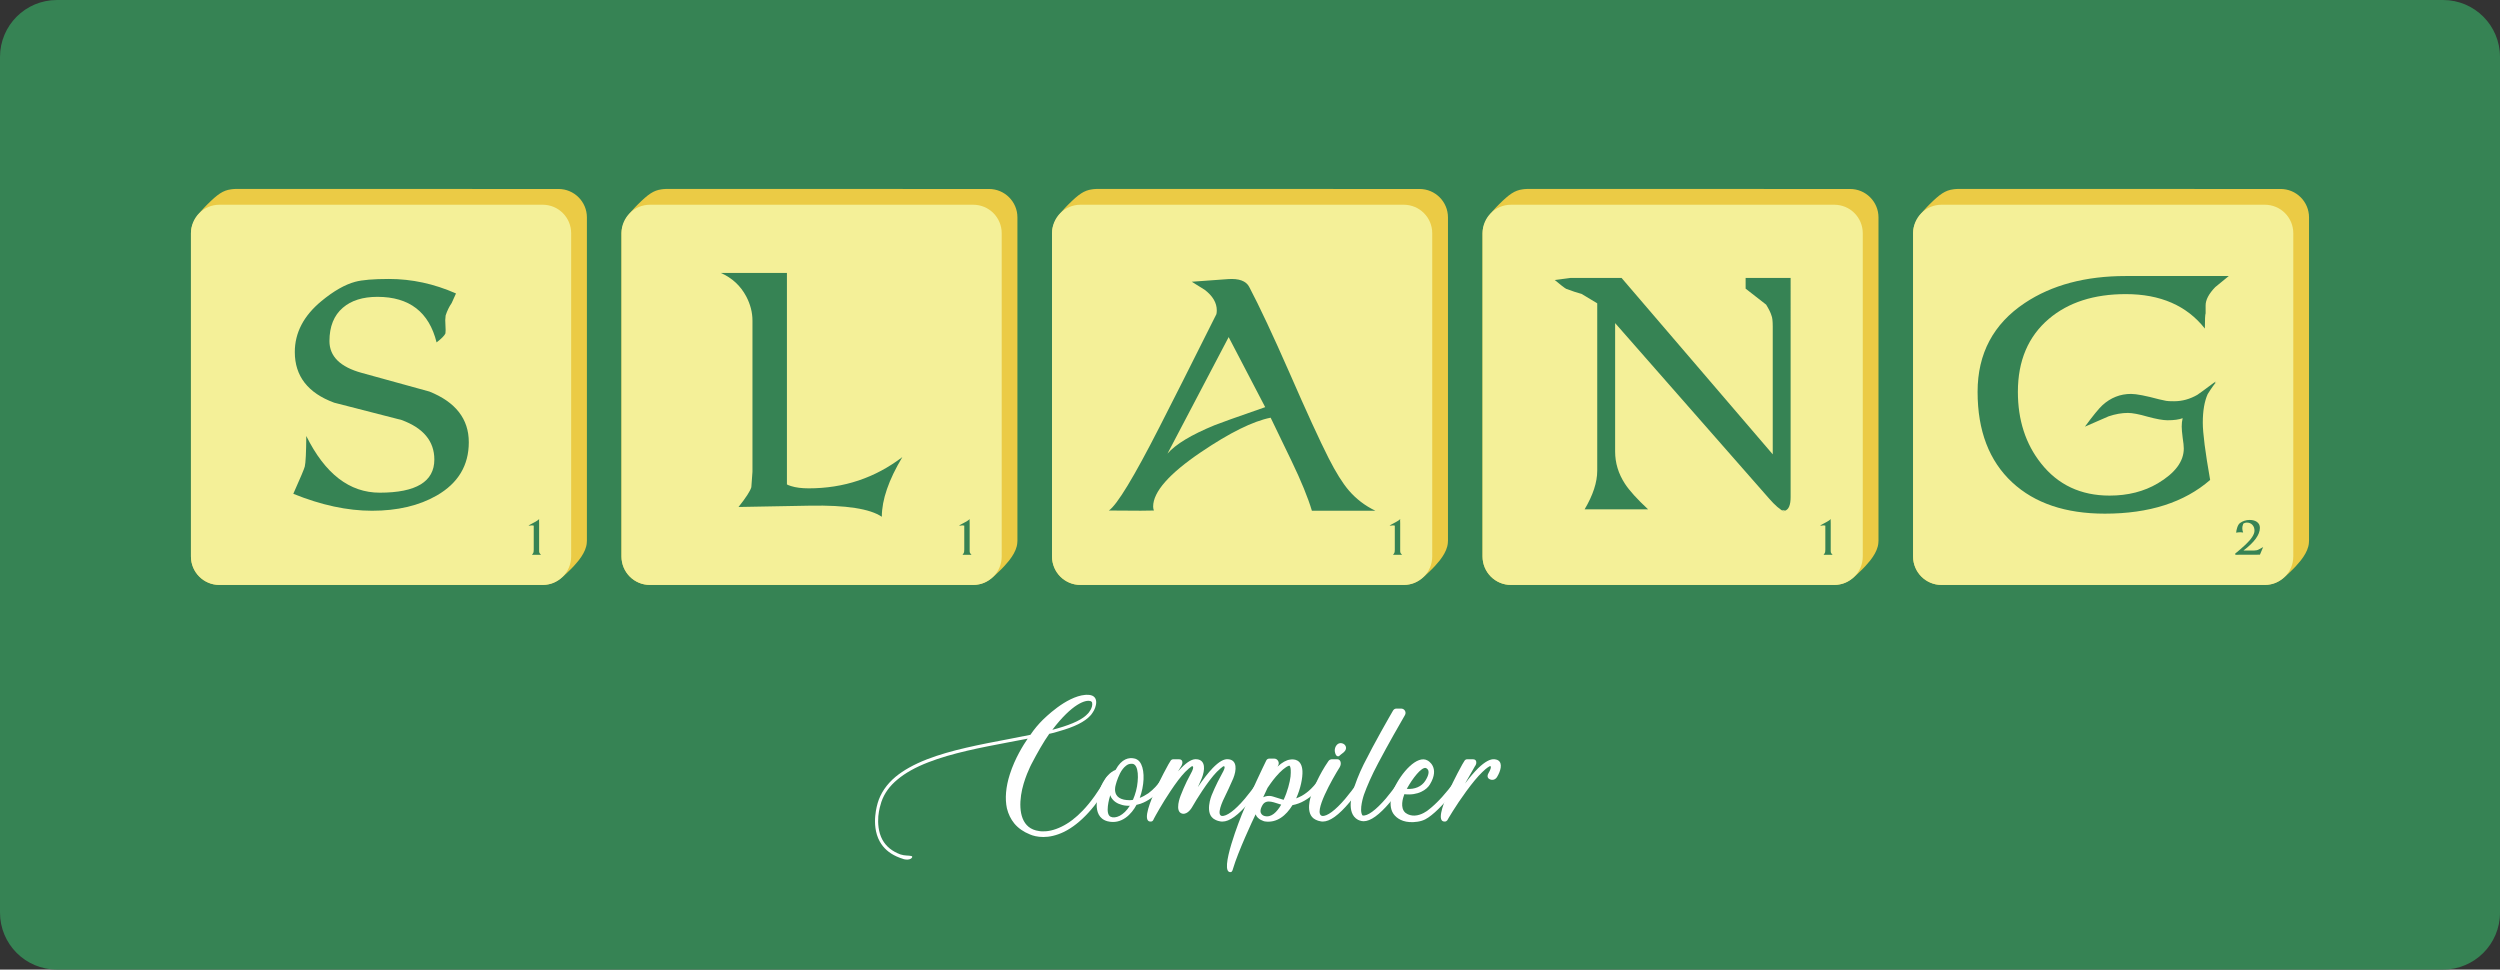 <?xml version="1.0" encoding="UTF-8" standalone="no"?>
<!-- Created with Inkscape (http://www.inkscape.org/) -->

<svg
   xmlns:dc="http://purl.org/dc/elements/1.1/"
   xmlns:cc="http://creativecommons.org/ns#"
   xmlns:rdf="http://www.w3.org/1999/02/22-rdf-syntax-ns#"
   xmlns:svg="http://www.w3.org/2000/svg"
   xmlns="http://www.w3.org/2000/svg"
   xmlns:sodipodi="http://sodipodi.sourceforge.net/DTD/sodipodi-0.dtd"
   xmlns:inkscape="http://www.inkscape.org/namespaces/inkscape"
   width="263mm"
   height="102mm"
   viewBox="0 0 263 102"
   version="1.1"
   id="svg1091"
   inkscape:version="0.92.4 5da689c313, 2019-01-14"
   sodipodi:docname="logo_paths.svg">
  <rect x="0" y="0" width="263" height="102" fill="#333333" stroke="none"/>
  <defs
     id="defs1085" />
  <sodipodi:namedview
     id="base"
     pagecolor="#ffffff"
     bordercolor="#666666"
     borderopacity="1.0"
     inkscape:pageopacity="0.0"
     inkscape:pageshadow="2"
     inkscape:zoom="0.7"
     inkscape:cx="287.84165"
     inkscape:cy="88.997422"
     inkscape:document-units="mm"
     inkscape:current-layer="layer1"
     showgrid="false"
     inkscape:window-width="1366"
     inkscape:window-height="713"
     inkscape:window-x="0"
     inkscape:window-y="27"
     inkscape:window-maximized="1" />
  <g
     inkscape:label="Layer 1"
     inkscape:groupmode="layer"
     id="layer1"
     transform="translate(0,-195)">
    <path
       style="fill:#368354;fill-opacity:1;stroke:none;stroke-width:0.474"
       d="m 6,195 h 251 c 3.324,0 6,2.676 6,6 v 90 c 0,3.324 -2.676,6 -6,6 H 6 c -3.324,0 -6,-2.676 -6,-6 v -90 c 0,-3.324 2.676,-6 6,-6 z"
       id="rect5592" />
    <path
       style="fill:#ebcb45;fill-opacity:1;stroke:none;stroke-width:0.5"
       d="m 24.745,214.879 c -0.089,0 -0.174,0.006 -0.259,0.016 -0.062,0.005 -0.123,0.013 -0.185,0.024 -0.841,0.113 -1.411,0.514 -2.492,1.59 -0.015,0.015 -0.031,0.03 -0.046,0.045 -8.4e-5,9e-5 -4.31e-4,-8e-5 -5.15e-4,0 -0.096,0.096 -0.192,0.195 -0.288,0.298 -0.096,0.102 -0.191,0.208 -0.283,0.316 -1.59e-4,1.9e-4 -3.57e-4,3.3e-4 -5.16e-4,5.2e-4 -0.185,0.216 -0.361,0.443 -0.516,0.675 -0.155,0.233 -0.288,0.471 -0.387,0.712 -0.099,0.241 -0.165,0.484 -0.185,0.725 -0.009,0.084 -0.016,0.169 -0.016,0.257 v 0.001 5.1e-4 33.999 5.1e-4 c 0,0.104 0.005,0.206 0.015,0.307 0,0 0,5.2e-4 0,5.2e-4 0.01,0.101 0.026,0.201 0.045,0.298 0,0 0,5.2e-4 0,5.2e-4 0.02,0.098 0.044,0.193 0.073,0.287 0,0 0,5.2e-4 0,5.2e-4 0.029,0.094 0.063,0.186 0.101,0.275 0,0 0,5.2e-4 0,5.2e-4 0.038,0.09 0.08,0.177 0.126,0.262 0,0 0,5.2e-4 0,5.2e-4 0.046,0.085 0.096,0.167 0.15,0.246 0,0 0,5.2e-4 0,5.2e-4 0.215,0.319 0.49,0.594 0.809,0.809 0,0 5.16e-4,0 5.16e-4,0 0.08,0.054 0.162,0.104 0.246,0.15 0,0 5.19e-4,0 5.19e-4,0 0.085,0.046 0.172,0.088 0.262,0.126 0,0 5.18e-4,0 5.18e-4,0 0.09,0.038 0.182,0.072 0.275,0.101 0,0 5.16e-4,0 5.16e-4,0 0.094,0.029 0.19,0.053 0.287,0.073 0,0 5.16e-4,0 5.16e-4,0 0.098,0.02 0.197,0.035 0.298,0.045 0,0 5.16e-4,0 5.16e-4,0 0.101,0.01 0.203,0.015 0.307,0.015 h 34.001 c 0.089,0 0.174,-0.007 0.259,-0.016 0.062,-0.005 0.123,-0.013 0.185,-0.024 0.853,-0.115 1.426,-0.522 2.538,-1.635 1.69e-4,-1.7e-4 3.49e-4,-3.5e-4 5.16e-4,-5.2e-4 0.096,-0.096 0.192,-0.195 0.288,-0.297 1.67e-4,-1.7e-4 3.55e-4,-3.4e-4 5.19e-4,-5.2e-4 0.149,-0.159 0.292,-0.327 0.431,-0.499 0.04,-0.05 0.082,-0.098 0.121,-0.148 8.4e-5,-1.2e-4 -8.8e-5,-4.1e-4 0,-5.2e-4 0.086,-0.113 0.169,-0.227 0.246,-0.343 8.2e-5,-1.3e-4 -8.2e-5,-3.9e-4 0,-5.2e-4 0.077,-0.116 0.149,-0.234 0.214,-0.352 7.4e-5,-1.4e-4 -7.7e-5,-3.8e-4 0,-5.2e-4 0.065,-0.119 0.123,-0.238 0.173,-0.359 6.1e-5,-1.5e-4 -6.3e-5,-3.7e-4 0,-5.2e-4 0.099,-0.241 0.165,-0.484 0.185,-0.725 0.009,-0.084 0.016,-0.169 0.016,-0.257 v -9.9e-4 -5.2e-4 -33.999 -5.1e-4 c -1.3e-5,-0.104 -0.005,-0.206 -0.015,-0.307 0,0 0,-5.2e-4 0,-5.2e-4 -0.01,-0.101 -0.026,-0.201 -0.045,-0.298 0,0 0,-5.2e-4 0,-5.2e-4 -0.02,-0.098 -0.044,-0.193 -0.073,-0.287 0,0 0,-5.1e-4 0,-5.1e-4 -0.029,-0.094 -0.063,-0.186 -0.101,-0.275 0,0 0,-5.2e-4 0,-5.2e-4 -0.038,-0.09 -0.08,-0.177 -0.126,-0.262 0,0 0,-5.1e-4 0,-5.1e-4 -0.046,-0.085 -0.096,-0.167 -0.15,-0.246 0,0 0,-5.2e-4 0,-5.2e-4 -0.054,-0.08 -0.111,-0.157 -0.172,-0.231 -0.061,-0.074 -0.126,-0.145 -0.194,-0.212 -0.136,-0.136 -0.284,-0.258 -0.443,-0.366 0,0 -5.16e-4,0 -5.16e-4,0 -0.08,-0.054 -0.162,-0.104 -0.246,-0.15 0,0 -5.18e-4,0 -5.18e-4,0 -0.085,-0.046 -0.172,-0.088 -0.262,-0.126 0,0 -5.16e-4,0 -5.16e-4,0 -0.09,-0.038 -0.182,-0.072 -0.275,-0.101 0,0 -5.16e-4,0 -5.16e-4,0 -0.094,-0.029 -0.19,-0.053 -0.287,-0.073 0,0 -5.16e-4,0 -5.16e-4,0 -0.098,-0.02 -0.197,-0.035 -0.298,-0.045 0,0 -5.15e-4,0 -5.15e-4,0 -0.101,-0.01 -0.203,-0.015 -0.307,-0.015 h -5.16e-4 z"
       id="rect1638"
       inkscape:connector-curvature="0" />
    <path
       style="fill:#f4f098;fill-opacity:1;stroke:none;stroke-width:0.5"
       d="m 23.087,216.538 h 34 c 1.662,0 3,1.338 3,3 v 34 c 0,1.662 -1.338,3 -3,3 h -34 c -1.662,0 -3,-1.338 -3,-3 v -34 c 0,-1.662 1.338,-3 3,-3 z"
       id="rect5345" />
    <g
       aria-label="S"
       style="font-style:normal;font-weight:normal;font-size:10.583px;line-height:1.25;font-family:sans-serif;letter-spacing:0px;word-spacing:0px;fill:#000000;fill-opacity:1;stroke:none;stroke-width:0.265"
       id="text5415">
      <path
         d="m 49.318,241.52 q 0,3.665 -3.368,5.606 -2.793,1.605 -6.814,1.605 -3.883,0 -8.28,-1.783 1.149,-2.575 1.208,-2.872 0.139,-0.594 0.158,-3.209 2.952,5.963 7.726,5.963 5.745,0 5.745,-3.486 0,-2.892 -3.447,-4.16 l -7.092,-1.822 q -4.14,-1.525 -4.14,-5.329 0,-3.051 2.813,-5.368 1.922,-1.585 3.546,-2.021 1.109,-0.297 3.546,-0.297 3.605,0 7.052,1.525 l -0.456,1.01 q -0.396,0.574 -0.634,1.307 l -0.04,0.495 q 0.04,0.674 0.04,1.03 0,0.258 -0.02,0.357 -0.119,0.317 -0.931,0.951 -1.189,-4.794 -6.22,-4.794 -2.318,0 -3.645,1.149 -1.406,1.208 -1.406,3.506 0,2.417 3.407,3.348 l 7.112,1.961 q 4.14,1.664 4.14,5.329 z"
         style="font-style:normal;font-variant:normal;font-weight:normal;font-stretch:normal;font-size:40.569px;font-family:'Dumbledor 3';-inkscape-font-specification:'Dumbledor 3, ';fill:#368354;fill-opacity:1;stroke-width:0.265"
         id="path1065" />
    </g>
    <g
       aria-label="1"
       style="font-style:normal;font-weight:normal;font-size:10.583px;line-height:1.25;font-family:sans-serif;letter-spacing:0px;word-spacing:0px;fill:#000000;fill-opacity:1;stroke:none;stroke-width:0.265"
       id="text5419">
      <path
         d="m 56.912,253.363 h -0.949 q 0.14,-0.167 0.167,-0.276 l 0.019,-0.254 v -2.542 q -0.012,0.003 -0.022,0.003 l -0.127,-0.019 h -0.071 l -0.332,0.037 0.133,-0.102 q 0.006,-0.006 0.521,-0.282 0.326,-0.174 0.484,-0.329 -0.019,0.077 -0.028,0.084 v -0.003 q 0.009,0.059 0.009,0.369 v 2.927 q 0,0.062 0.012,0.127 0,0.074 0.183,0.26 z"
         style="font-style:normal;font-variant:normal;font-weight:normal;font-stretch:normal;font-size:6.35px;font-family:'Dumbledor 3';-inkscape-font-specification:'Dumbledor 3, ';text-align:end;text-anchor:end;fill:#368354;fill-opacity:1;stroke-width:0.265"
         id="path1062" />
    </g>
    <path
       inkscape:connector-curvature="0"
       id="rect1638-8"
       d="m 70.037,214.879 c -0.089,0 -0.174,0.007 -0.259,0.016 -0.062,0.005 -0.123,0.013 -0.185,0.024 -0.841,0.113 -1.411,0.514 -2.492,1.59 -0.015,0.015 -0.031,0.03 -0.046,0.045 -8.4e-5,8e-5 -4.31e-4,-9e-5 -5.16e-4,0 -0.096,0.096 -0.192,0.195 -0.288,0.298 -0.096,0.102 -0.191,0.208 -0.283,0.316 -1.59e-4,1.8e-4 -3.57e-4,3.3e-4 -5.16e-4,5.1e-4 -0.185,0.216 -0.361,0.443 -0.516,0.675 -0.155,0.233 -0.288,0.471 -0.387,0.712 -0.099,0.241 -0.165,0.484 -0.185,0.725 -0.009,0.084 -0.016,0.169 -0.016,0.257 v 0.001 5.3e-4 33.999 5.3e-4 c 0,0.104 0.005,0.206 0.015,0.307 0,0 0,5.3e-4 0,5.3e-4 0.01,0.101 0.026,0.201 0.045,0.298 0,0 0,5.3e-4 0,5.3e-4 0.02,0.098 0.044,0.193 0.073,0.287 0,0 0,5.3e-4 0,5.3e-4 0.029,0.094 0.063,0.186 0.101,0.275 0,0 0,5.3e-4 0,5.3e-4 0.038,0.09 0.08,0.177 0.126,0.262 0,0 0,5.3e-4 0,5.3e-4 0.046,0.085 0.096,0.167 0.15,0.246 0,0 0,5.3e-4 0,5.3e-4 0.215,0.319 0.49,0.594 0.809,0.809 0,0 5.16e-4,0 5.16e-4,0 0.08,0.054 0.162,0.104 0.246,0.15 0,0 5.19e-4,0 5.19e-4,0 0.085,0.046 0.172,0.088 0.262,0.126 0,0 5.18e-4,0 5.18e-4,0 0.09,0.038 0.182,0.072 0.275,0.101 0,0 5.16e-4,0 5.16e-4,0 0.094,0.029 0.19,0.053 0.287,0.073 0,0 5.16e-4,0 5.16e-4,0 0.098,0.02 0.197,0.035 0.298,0.045 0,0 5.29e-4,0 5.29e-4,0 0.101,0.01 0.203,0.015 0.307,0.015 h 34 c 0.089,0 0.174,-0.007 0.259,-0.016 0.062,-0.005 0.123,-0.013 0.185,-0.024 0.853,-0.115 1.426,-0.522 2.538,-1.635 1.7e-4,-1.7e-4 2.7e-4,-2.6e-4 5.3e-4,-5.3e-4 0.096,-0.096 0.192,-0.195 0.288,-0.297 1.7e-4,-1.7e-4 2.7e-4,-2.6e-4 5.3e-4,-5.3e-4 0.149,-0.159 0.292,-0.327 0.431,-0.499 0.04,-0.05 0.082,-0.098 0.121,-0.148 9e-5,-1.1e-4 -9e-5,-5.3e-4 0,-5.3e-4 0.086,-0.113 0.169,-0.227 0.246,-0.343 9e-5,-1.3e-4 -8e-5,-2.6e-4 0,-5.3e-4 0.077,-0.116 0.149,-0.234 0.214,-0.352 8e-5,-1.4e-4 -8e-5,-2.7e-4 0,-5.3e-4 0.065,-0.119 0.123,-0.238 0.173,-0.359 6e-5,-1.6e-4 -6e-5,-2.7e-4 0,-5.3e-4 0.099,-0.241 0.165,-0.484 0.185,-0.725 0.009,-0.084 0.016,-0.169 0.016,-0.257 v -0.001 -5.3e-4 -33.999 -5.3e-4 c -10e-6,-0.104 -0.005,-0.206 -0.015,-0.307 0,0 0,-5.3e-4 0,-5.3e-4 -0.01,-0.101 -0.026,-0.201 -0.045,-0.298 0,0 0,-5.2e-4 0,-5.2e-4 -0.02,-0.098 -0.044,-0.193 -0.073,-0.287 0,0 0,-5.2e-4 0,-5.2e-4 -0.029,-0.094 -0.063,-0.186 -0.101,-0.275 0,0 0,-5.2e-4 0,-5.2e-4 -0.038,-0.09 -0.08,-0.177 -0.126,-0.262 0,0 0,-5.1e-4 0,-5.1e-4 -0.046,-0.085 -0.096,-0.167 -0.15,-0.246 0,0 0,-5.2e-4 0,-5.2e-4 -0.054,-0.08 -0.111,-0.157 -0.172,-0.231 -0.061,-0.074 -0.126,-0.145 -0.194,-0.212 -0.136,-0.136 -0.284,-0.258 -0.443,-0.366 0,0 -5.3e-4,0 -5.3e-4,0 -0.08,-0.054 -0.162,-0.104 -0.246,-0.15 0,0 -5.3e-4,0 -5.3e-4,0 -0.085,-0.046 -0.172,-0.088 -0.262,-0.126 0,0 -5.3e-4,0 -5.3e-4,0 -0.09,-0.038 -0.182,-0.072 -0.275,-0.101 0,0 -5.2e-4,0 -5.2e-4,0 -0.094,-0.029 -0.19,-0.053 -0.287,-0.073 0,0 -5.3e-4,0 -5.3e-4,0 -0.098,-0.02 -0.197,-0.035 -0.298,-0.045 0,0 -5.3e-4,0 -5.3e-4,0 -0.101,-0.01 -0.203,-0.015 -0.307,-0.015 h -5.2e-4 z"
       style="fill:#ebcb45;fill-opacity:1;stroke:none;stroke-width:0.5" />
    <path
       style="fill:#f4f098;fill-opacity:1;stroke:none;stroke-width:0.5"
       d="m 68.379,216.538 h 34 c 1.662,0 3,1.338 3,3 v 34 c 0,1.662 -1.338,3 -3,3 H 68.379 c -1.662,0 -3,-1.338 -3,-3 v -34 c 0,-1.662 1.338,-3 3,-3 z"
       id="rect5431" />
    <g
       aria-label="L"
       style="font-style:normal;font-weight:normal;font-size:10.583px;line-height:1.25;font-family:sans-serif;letter-spacing:0px;word-spacing:0px;fill:#000000;fill-opacity:1;stroke:none;stroke-width:0.265"
       id="text5435">
      <path
         d="m 94.927,243.085 q -2.159,3.605 -2.159,6.28 -1.862,-1.268 -7.547,-1.169 l -7.528,0.139 q 1.169,-1.466 1.347,-2.08 l 0.119,-1.624 v -15.907 q 0,-1.288 -0.654,-2.536 -0.891,-1.684 -2.674,-2.476 h 6.953 v 22.246 q 0.059,0.059 0.436,0.178 0.733,0.238 1.862,0.238 5.527,0 9.845,-3.288 z"
         style="font-style:normal;font-variant:normal;font-weight:normal;font-stretch:normal;font-size:40.569px;font-family:'Dumbledor 3';-inkscape-font-specification:'Dumbledor 3, ';fill:#368354;fill-opacity:1;stroke-width:0.265"
         id="path1072" />
    </g>
    <g
       aria-label="1"
       style="font-style:normal;font-weight:normal;font-size:10.583px;line-height:1.25;font-family:sans-serif;letter-spacing:0px;word-spacing:0px;fill:#000000;fill-opacity:1;stroke:none;stroke-width:0.265"
       id="text5439">
      <path
         d="M 102.204,253.363 H 101.255 q 0.14,-0.167 0.167,-0.276 l 0.019,-0.254 v -2.542 q -0.012,0.003 -0.022,0.003 l -0.127,-0.019 h -0.071 l -0.332,0.037 0.133,-0.102 q 0.006,-0.006 0.521,-0.282 0.326,-0.174 0.484,-0.329 -0.019,0.077 -0.028,0.084 v -0.003 q 0.009,0.059 0.009,0.369 v 2.927 q 0,0.062 0.012,0.127 0,0.074 0.183,0.26 z"
         style="font-style:normal;font-variant:normal;font-weight:normal;font-stretch:normal;font-size:6.35px;font-family:'Dumbledor 3';-inkscape-font-specification:'Dumbledor 3, ';text-align:end;text-anchor:end;fill:#368354;fill-opacity:1;stroke-width:0.265"
         id="path1069" />
    </g>
    <path
       inkscape:connector-curvature="0"
       id="rect1638-1"
       d="m 115.329,214.879 c -0.089,0 -0.174,0.007 -0.259,0.016 -0.062,0.005 -0.123,0.013 -0.185,0.024 -0.841,0.113 -1.411,0.514 -2.492,1.59 -0.015,0.015 -0.031,0.03 -0.046,0.045 -9e-5,8e-5 -4.3e-4,-9e-5 -5.2e-4,0 -0.096,0.096 -0.192,0.195 -0.288,0.298 -0.096,0.102 -0.191,0.208 -0.283,0.316 -1.5e-4,1.8e-4 -3.5e-4,3.3e-4 -5.1e-4,5.1e-4 -0.185,0.216 -0.361,0.443 -0.516,0.675 -0.155,0.233 -0.288,0.471 -0.387,0.712 -0.099,0.241 -0.165,0.484 -0.185,0.725 -0.009,0.084 -0.016,0.169 -0.016,0.257 v 0.001 5.3e-4 33.999 5.3e-4 c 0,0.104 0.005,0.206 0.015,0.307 0,0 0,5.3e-4 0,5.3e-4 0.01,0.101 0.026,0.201 0.045,0.298 0,0 0,5.3e-4 0,5.3e-4 0.02,0.098 0.044,0.193 0.073,0.287 0,0 0,5.3e-4 0,5.3e-4 0.029,0.094 0.063,0.186 0.101,0.275 0,0 0,5.3e-4 0,5.3e-4 0.038,0.09 0.08,0.177 0.126,0.262 0,0 0,5.3e-4 0,5.3e-4 0.046,0.085 0.096,0.167 0.15,0.246 0,0 0,5.3e-4 0,5.3e-4 0.215,0.319 0.49,0.594 0.809,0.809 0,0 5.2e-4,0 5.2e-4,0 0.08,0.054 0.162,0.104 0.246,0.15 0,0 5.2e-4,0 5.2e-4,0 0.085,0.046 0.172,0.088 0.262,0.126 0,0 5.2e-4,0 5.2e-4,0 0.09,0.038 0.182,0.072 0.275,0.101 0,0 5.1e-4,0 5.1e-4,0 0.094,0.029 0.19,0.053 0.287,0.073 0,0 5.2e-4,0 5.2e-4,0 0.098,0.02 0.197,0.035 0.298,0.045 0,0 5.3e-4,0 5.3e-4,0 0.101,0.01 0.203,0.015 0.307,0.015 h 34.001 c 0.089,0 0.174,-0.007 0.259,-0.016 0.062,-0.005 0.123,-0.013 0.185,-0.024 0.853,-0.115 1.426,-0.522 2.538,-1.635 1.7e-4,-1.7e-4 2.7e-4,-2.6e-4 5.3e-4,-5.3e-4 0.096,-0.096 0.192,-0.195 0.288,-0.297 1.7e-4,-1.7e-4 2.6e-4,-2.6e-4 5.3e-4,-5.3e-4 0.149,-0.159 0.292,-0.327 0.431,-0.499 0.04,-0.05 0.082,-0.098 0.121,-0.148 8e-5,-1.1e-4 -9e-5,-5.3e-4 0,-5.3e-4 0.086,-0.113 0.169,-0.227 0.246,-0.343 8e-5,-1.3e-4 -9e-5,-2.6e-4 0,-5.3e-4 0.077,-0.116 0.149,-0.234 0.214,-0.352 8e-5,-1.4e-4 -7e-5,-2.7e-4 0,-5.3e-4 0.065,-0.119 0.123,-0.238 0.173,-0.359 6e-5,-1.6e-4 -6e-5,-2.7e-4 0,-5.3e-4 0.099,-0.241 0.165,-0.484 0.185,-0.725 0.009,-0.084 0.016,-0.169 0.016,-0.257 v -0.001 -5.3e-4 -33.999 -5.3e-4 c -1e-5,-0.104 -0.005,-0.206 -0.015,-0.307 0,0 0,-5.3e-4 0,-5.3e-4 -0.01,-0.101 -0.026,-0.201 -0.045,-0.298 0,0 0,-5.2e-4 0,-5.2e-4 -0.02,-0.098 -0.044,-0.193 -0.073,-0.287 0,0 0,-5.2e-4 0,-5.2e-4 -0.029,-0.094 -0.063,-0.186 -0.101,-0.275 0,0 0,-5.2e-4 0,-5.2e-4 -0.038,-0.09 -0.08,-0.177 -0.126,-0.262 0,0 0,-5.1e-4 0,-5.1e-4 -0.046,-0.085 -0.096,-0.167 -0.15,-0.246 0,0 0,-5.2e-4 0,-5.2e-4 -0.054,-0.08 -0.111,-0.157 -0.172,-0.231 -0.061,-0.074 -0.126,-0.145 -0.194,-0.212 -0.136,-0.136 -0.284,-0.258 -0.443,-0.366 0,0 -5.3e-4,0 -5.3e-4,0 -0.08,-0.054 -0.162,-0.104 -0.246,-0.15 0,0 -5.3e-4,0 -5.3e-4,0 -0.085,-0.046 -0.172,-0.088 -0.262,-0.126 0,0 -5.3e-4,0 -5.3e-4,0 -0.09,-0.038 -0.182,-0.072 -0.275,-0.101 0,0 -5.3e-4,0 -5.3e-4,0 -0.094,-0.029 -0.19,-0.053 -0.287,-0.073 0,0 -5.3e-4,0 -5.3e-4,0 -0.098,-0.02 -0.197,-0.035 -0.298,-0.045 0,0 -5.3e-4,0 -5.3e-4,0 -0.101,-0.01 -0.203,-0.015 -0.307,-0.015 h -5.3e-4 z"
       style="fill:#ebcb45;fill-opacity:1;stroke:none;stroke-width:0.5" />
    <path
       style="fill:#f4f098;fill-opacity:1;stroke:none;stroke-width:0.5"
       d="m 113.671,216.538 h 34 c 1.662,0 3,1.338 3,3 v 34 c 0,1.662 -1.338,3 -3,3 h -34 c -1.662,0 -3,-1.338 -3,-3 v -34 c 0,-1.662 1.338,-3 3,-3 z"
       id="rect5445" />
    <g
       aria-label="A"
       style="font-style:normal;font-weight:normal;font-size:10.583px;line-height:1.25;font-family:sans-serif;letter-spacing:0px;word-spacing:0px;fill:#000000;fill-opacity:1;stroke:none;stroke-width:0.265"
       id="text5449">
      <path
         d="m 144.686,248.727 h -6.676 q -0.614,-2.06 -2.139,-5.23 l -2.199,-4.556 q -2.793,0.555 -7.329,3.625 -5.032,3.407 -5.032,5.725 0,0.218 0.079,0.416 l -1.387,0.02 -3.348,-0.02 q 1.307,-0.911 5.309,-8.756 1.902,-3.704 6.002,-11.905 0.04,-0.198 0.04,-0.396 0,-1.189 -1.268,-2.159 -0.693,-0.416 -1.367,-0.852 l 3.823,-0.277 q 1.723,-0.119 2.219,0.812 1.624,3.09 4.219,8.993 2.714,6.22 4.14,9.033 1.129,2.219 2.1,3.368 1.169,1.367 2.813,2.159 z m -11.588,-10.895 -3.843,-7.369 -6.438,12.262 q 1.288,-1.486 4.952,-2.991 0.773,-0.317 5.329,-1.902 z"
         style="font-style:normal;font-variant:normal;font-weight:normal;font-stretch:normal;font-size:40.569px;font-family:'Dumbledor 3';-inkscape-font-specification:'Dumbledor 3, ';fill:#368354;fill-opacity:1;stroke-width:0.265"
         id="path1079" />
    </g>
    <g
       aria-label="1"
       style="font-style:normal;font-weight:normal;font-size:10.583px;line-height:1.25;font-family:sans-serif;letter-spacing:0px;word-spacing:0px;fill:#000000;fill-opacity:1;stroke:none;stroke-width:0.265"
       id="text5453">
      <path
         d="m 147.496,253.363 h -0.949 q 0.14,-0.167 0.167,-0.276 l 0.019,-0.254 v -2.542 q -0.012,0.003 -0.022,0.003 l -0.127,-0.019 h -0.071 l -0.332,0.037 0.133,-0.102 q 0.006,-0.006 0.521,-0.282 0.326,-0.174 0.484,-0.329 -0.019,0.077 -0.028,0.084 v -0.003 q 0.009,0.059 0.009,0.369 v 2.927 q 0,0.062 0.012,0.127 0,0.074 0.183,0.26 z"
         style="font-style:normal;font-variant:normal;font-weight:normal;font-stretch:normal;font-size:6.35px;font-family:'Dumbledor 3';-inkscape-font-specification:'Dumbledor 3, ';text-align:end;text-anchor:end;fill:#368354;fill-opacity:1;stroke-width:0.265"
         id="path1076" />
    </g>
    <path
       inkscape:connector-curvature="0"
       id="rect1638-2"
       d="m 160.621,214.879 c -0.089,0 -0.174,0.007 -0.259,0.016 -0.062,0.005 -0.123,0.013 -0.185,0.024 -0.841,0.113 -1.411,0.514 -2.492,1.59 -0.015,0.015 -0.031,0.03 -0.046,0.045 -9e-5,8e-5 -4.3e-4,-9e-5 -5.2e-4,0 -0.096,0.096 -0.192,0.195 -0.288,0.298 -0.096,0.102 -0.191,0.208 -0.283,0.316 -1.6e-4,1.8e-4 -3.6e-4,3.3e-4 -5.2e-4,5.1e-4 -0.185,0.216 -0.361,0.443 -0.516,0.675 -0.155,0.233 -0.288,0.471 -0.387,0.712 -0.099,0.241 -0.165,0.484 -0.185,0.725 -0.009,0.084 -0.016,0.169 -0.016,0.257 v 0.001 5.3e-4 33.999 5.3e-4 c 0,0.104 0.005,0.206 0.015,0.307 0,0 0,5.3e-4 0,5.3e-4 0.01,0.101 0.026,0.201 0.045,0.298 0,0 0,5.3e-4 0,5.3e-4 0.02,0.098 0.044,0.193 0.073,0.287 0,0 0,5.3e-4 0,5.3e-4 0.029,0.094 0.063,0.186 0.101,0.275 0,0 0,5.3e-4 0,5.3e-4 0.038,0.09 0.08,0.177 0.126,0.262 0,0 0,5.3e-4 0,5.3e-4 0.046,0.085 0.096,0.167 0.15,0.246 0,0 0,5.3e-4 0,5.3e-4 0.215,0.319 0.49,0.594 0.809,0.809 0,0 5.2e-4,0 5.2e-4,0 0.08,0.054 0.162,0.104 0.246,0.15 0,0 5.1e-4,0 5.1e-4,0 0.085,0.046 0.172,0.088 0.262,0.126 0,0 5.2e-4,0 5.2e-4,0 0.09,0.038 0.182,0.072 0.275,0.101 0,0 5.1e-4,0 5.1e-4,0 0.094,0.029 0.19,0.053 0.287,0.073 0,0 5.2e-4,0 5.2e-4,0 0.098,0.02 0.197,0.035 0.298,0.045 0,0 5.3e-4,0 5.3e-4,0 0.101,0.01 0.203,0.015 0.307,0.015 h 34 c 0.089,0 0.174,-0.007 0.259,-0.016 0.062,-0.005 0.123,-0.013 0.185,-0.024 0.853,-0.115 1.426,-0.522 2.538,-1.635 1.7e-4,-1.7e-4 2.6e-4,-2.6e-4 5.3e-4,-5.3e-4 0.096,-0.096 0.192,-0.195 0.288,-0.297 1.6e-4,-1.7e-4 2.6e-4,-2.6e-4 5.3e-4,-5.3e-4 0.149,-0.159 0.292,-0.327 0.431,-0.499 0.04,-0.05 0.082,-0.098 0.121,-0.148 8e-5,-1.1e-4 -9e-5,-5.3e-4 0,-5.3e-4 0.086,-0.113 0.169,-0.227 0.246,-0.343 8e-5,-1.3e-4 -7e-5,-2.6e-4 0,-5.3e-4 0.077,-0.116 0.149,-0.234 0.214,-0.352 6e-5,-1.4e-4 -9e-5,-2.7e-4 0,-5.3e-4 0.065,-0.119 0.123,-0.238 0.173,-0.359 7e-5,-1.6e-4 -6e-5,-2.7e-4 0,-5.3e-4 0.099,-0.241 0.165,-0.484 0.185,-0.725 0.009,-0.084 0.016,-0.169 0.016,-0.257 v -0.001 -5.3e-4 -33.999 -5.3e-4 c -2e-5,-0.104 -0.005,-0.206 -0.015,-0.307 0,0 0,-5.3e-4 0,-5.3e-4 -0.01,-0.101 -0.026,-0.201 -0.045,-0.298 0,0 0,-5.2e-4 0,-5.2e-4 -0.02,-0.098 -0.044,-0.193 -0.073,-0.287 0,0 0,-5.2e-4 0,-5.2e-4 -0.029,-0.094 -0.063,-0.186 -0.101,-0.275 0,0 0,-5.2e-4 0,-5.2e-4 -0.038,-0.09 -0.08,-0.177 -0.126,-0.262 0,0 0,-5.1e-4 0,-5.1e-4 -0.046,-0.085 -0.096,-0.167 -0.15,-0.246 0,0 0,-5.2e-4 0,-5.2e-4 -0.054,-0.08 -0.111,-0.157 -0.172,-0.231 -0.061,-0.074 -0.126,-0.145 -0.194,-0.212 -0.136,-0.136 -0.284,-0.258 -0.443,-0.366 0,0 -5.3e-4,0 -5.3e-4,0 -0.08,-0.054 -0.162,-0.104 -0.246,-0.15 0,0 -5.3e-4,0 -5.3e-4,0 -0.085,-0.046 -0.172,-0.088 -0.262,-0.126 0,0 -5.3e-4,0 -5.3e-4,0 -0.09,-0.038 -0.182,-0.072 -0.275,-0.101 0,0 -5.3e-4,0 -5.3e-4,0 -0.094,-0.029 -0.19,-0.053 -0.287,-0.073 0,0 -5.2e-4,0 -5.2e-4,0 -0.098,-0.02 -0.197,-0.035 -0.298,-0.045 0,0 -5.3e-4,0 -5.3e-4,0 -0.101,-0.01 -0.203,-0.015 -0.307,-0.015 h -5.3e-4 z"
       style="fill:#ebcb45;fill-opacity:1;stroke:none;stroke-width:0.5" />
    <path
       style="fill:#f4f098;fill-opacity:1;stroke:none;stroke-width:0.5"
       d="m 158.963,216.538 h 34 c 1.662,0 3,1.338 3,3 v 34 c 0,1.662 -1.338,3 -3,3 h -34 c -1.662,0 -3,-1.338 -3,-3 v -34 c 0,-1.662 1.338,-3 3,-3 z"
       id="rect5459" />
    <g
       aria-label="N"
       style="font-style:normal;font-weight:normal;font-size:10.583px;line-height:1.25;font-family:sans-serif;letter-spacing:0px;word-spacing:0px;fill:#000000;fill-opacity:1;stroke:none;stroke-width:0.265"
       id="text5463">
      <path
         d="m 188.373,247.294 q 0,1.228 -0.574,1.426 l -0.357,-0.079 q 0.079,0.04 0.277,0.198 -0.693,-0.337 -1.605,-1.387 L 169.911,228.99 v 13.51 q 0,1.803 1.03,3.387 0.693,1.07 2.437,2.694 h -6.676 q 1.327,-2.238 1.327,-4.061 v -17.61 l -1.644,-0.99 q -0.674,-0.178 -1.624,-0.535 -0.258,-0.139 -1.208,-0.931 l 1.684,-0.218 h 5.349 l 15.907,18.561 v -13.47 q 0,-0.852 -0.139,-1.149 -0.119,-0.416 -0.555,-1.129 l -2.159,-1.684 v -1.129 h 4.734 z"
         style="font-style:normal;font-variant:normal;font-weight:normal;font-stretch:normal;font-size:40.569px;font-family:'Dumbledor 3';-inkscape-font-specification:'Dumbledor 3, ';fill:#368354;fill-opacity:1;stroke-width:0.265"
         id="path1086" />
    </g>
    <g
       aria-label="1"
       style="font-style:normal;font-weight:normal;font-size:10.583px;line-height:1.25;font-family:sans-serif;letter-spacing:0px;word-spacing:0px;fill:#000000;fill-opacity:1;stroke:none;stroke-width:0.265"
       id="text5467">
      <path
         d="m 192.788,253.363 h -0.949 q 0.14,-0.167 0.167,-0.276 l 0.019,-0.254 v -2.542 q -0.012,0.003 -0.022,0.003 l -0.127,-0.019 h -0.071 l -0.332,0.037 0.133,-0.102 q 0.006,-0.006 0.521,-0.282 0.326,-0.174 0.484,-0.329 -0.019,0.077 -0.028,0.084 v -0.003 q 0.009,0.059 0.009,0.369 v 2.927 q 0,0.062 0.012,0.127 0,0.074 0.183,0.26 z"
         style="font-style:normal;font-variant:normal;font-weight:normal;font-stretch:normal;font-size:6.35px;font-family:'Dumbledor 3';-inkscape-font-specification:'Dumbledor 3, ';text-align:end;text-anchor:end;fill:#368354;fill-opacity:1;stroke-width:0.265"
         id="path1083" />
    </g>
    <path
       inkscape:connector-curvature="0"
       id="rect1638-9"
       d="m 205.913,214.879 c -0.089,0 -0.174,0.007 -0.259,0.016 -0.062,0.005 -0.123,0.013 -0.185,0.024 -0.841,0.113 -1.411,0.514 -2.492,1.59 -0.015,0.015 -0.031,0.03 -0.046,0.045 -9e-5,8e-5 -4.3e-4,-9e-5 -5.2e-4,0 -0.096,0.096 -0.192,0.195 -0.288,0.298 -0.096,0.102 -0.191,0.208 -0.283,0.316 -1.6e-4,1.8e-4 -3.6e-4,3.3e-4 -5.2e-4,5.1e-4 -0.185,0.216 -0.361,0.443 -0.516,0.675 -0.155,0.233 -0.288,0.471 -0.387,0.712 -0.099,0.241 -0.165,0.484 -0.185,0.725 -0.009,0.084 -0.016,0.169 -0.016,0.257 v 0.001 5.3e-4 33.999 5.3e-4 c 0,0.104 0.005,0.206 0.015,0.307 0,0 0,5.3e-4 0,5.3e-4 0.01,0.101 0.026,0.201 0.045,0.298 0,0 0,5.3e-4 0,5.3e-4 0.02,0.098 0.044,0.193 0.073,0.287 0,0 0,5.3e-4 0,5.3e-4 0.029,0.094 0.063,0.186 0.101,0.275 0,0 0,5.3e-4 0,5.3e-4 0.038,0.09 0.08,0.177 0.126,0.262 0,0 0,5.3e-4 0,5.3e-4 0.046,0.085 0.096,0.167 0.15,0.246 0,0 0,5.3e-4 0,5.3e-4 0.215,0.319 0.49,0.594 0.809,0.809 0,0 5.2e-4,0 5.2e-4,0 0.08,0.054 0.162,0.104 0.246,0.15 0,0 5.1e-4,0 5.1e-4,0 0.085,0.046 0.172,0.088 0.262,0.126 0,0 5.2e-4,0 5.2e-4,0 0.09,0.038 0.182,0.072 0.275,0.101 0,0 5.1e-4,0 5.1e-4,0 0.094,0.029 0.19,0.053 0.287,0.073 0,0 5.2e-4,0 5.2e-4,0 0.098,0.02 0.197,0.035 0.298,0.045 0,0 5.3e-4,0 5.3e-4,0 0.101,0.01 0.203,0.015 0.307,0.015 h 34.001 c 0.089,0 0.174,-0.007 0.259,-0.016 0.062,-0.005 0.123,-0.013 0.185,-0.024 0.853,-0.115 1.426,-0.522 2.538,-1.635 1.7e-4,-1.7e-4 2.7e-4,-2.6e-4 5.3e-4,-5.3e-4 0.096,-0.096 0.192,-0.195 0.288,-0.297 1.7e-4,-1.7e-4 2.7e-4,-2.6e-4 5.3e-4,-5.3e-4 0.149,-0.159 0.292,-0.327 0.431,-0.499 0.04,-0.05 0.082,-0.098 0.121,-0.148 9e-5,-1.1e-4 -9e-5,-5.3e-4 0,-5.3e-4 0.086,-0.113 0.169,-0.227 0.246,-0.343 8e-5,-1.3e-4 -8e-5,-2.6e-4 0,-5.3e-4 0.077,-0.116 0.149,-0.234 0.214,-0.352 7e-5,-1.4e-4 -8e-5,-2.7e-4 0,-5.3e-4 0.065,-0.119 0.123,-0.238 0.173,-0.359 6e-5,-1.6e-4 -6e-5,-2.7e-4 0,-5.3e-4 0.099,-0.241 0.165,-0.484 0.185,-0.725 0.009,-0.084 0.016,-0.169 0.016,-0.257 v -0.001 -5.3e-4 -33.999 -5.3e-4 c -10e-6,-0.104 -0.005,-0.206 -0.015,-0.307 0,0 0,-5.3e-4 0,-5.3e-4 -0.01,-0.101 -0.026,-0.201 -0.045,-0.298 0,0 0,-5.2e-4 0,-5.2e-4 -0.02,-0.098 -0.044,-0.193 -0.073,-0.287 0,0 0,-5.2e-4 0,-5.2e-4 -0.029,-0.094 -0.063,-0.186 -0.101,-0.275 0,0 0,-5.2e-4 0,-5.2e-4 -0.038,-0.09 -0.08,-0.177 -0.126,-0.262 0,0 0,-5.1e-4 0,-5.1e-4 -0.046,-0.085 -0.096,-0.167 -0.15,-0.246 0,0 0,-5.2e-4 0,-5.2e-4 -0.054,-0.08 -0.111,-0.157 -0.172,-0.231 -0.061,-0.074 -0.126,-0.145 -0.194,-0.212 -0.136,-0.136 -0.284,-0.258 -0.443,-0.366 0,0 -5.3e-4,0 -5.3e-4,0 -0.08,-0.054 -0.162,-0.104 -0.246,-0.15 0,0 -5.3e-4,0 -5.3e-4,0 -0.085,-0.046 -0.172,-0.088 -0.262,-0.126 0,0 -5.3e-4,0 -5.3e-4,0 -0.09,-0.038 -0.182,-0.072 -0.275,-0.101 0,0 -5.2e-4,0 -5.2e-4,0 -0.094,-0.029 -0.19,-0.053 -0.287,-0.073 0,0 -5.3e-4,0 -5.3e-4,0 -0.098,-0.02 -0.197,-0.035 -0.298,-0.045 0,0 -5.3e-4,0 -5.3e-4,0 -0.101,-0.01 -0.203,-0.015 -0.307,-0.015 h -5.3e-4 z"
       style="fill:#ebcb45;fill-opacity:1;stroke:none;stroke-width:0.5" />
    <path
       style="fill:#f4f098;fill-opacity:1;stroke:none;stroke-width:0.5"
       d="m 204.255,216.538 h 34 c 1.662,0 3,1.338 3,3 v 34 c 0,1.662 -1.338,3 -3,3 h -34 c -1.662,0 -3,-1.338 -3,-3 v -34 c 0,-1.662 1.338,-3 3,-3 z"
       id="rect5473" />
    <g
       aria-label="G"
       style="font-style:normal;font-weight:normal;font-size:10.583px;line-height:1.25;font-family:sans-serif;letter-spacing:0px;word-spacing:0px;fill:#000000;fill-opacity:1;stroke:none;stroke-width:0.265"
       id="text5477">
      <path
         d="m 234.467,224.038 -1.426,1.169 q -1.01,1.05 -1.01,1.921 v 0.832 q -0.079,0.198 -0.079,1.605 -2.853,-3.625 -8.32,-3.625 -5.012,0 -8.082,2.595 -3.269,2.773 -3.269,7.686 0,4.457 2.437,7.528 2.674,3.387 7.211,3.387 2.892,0 5.071,-1.288 2.734,-1.624 2.734,-3.665 0,-0.396 -0.119,-1.149 -0.099,-0.773 -0.099,-1.169 0,-0.475 0.099,-0.872 -0.574,0.218 -1.585,0.218 -0.713,0 -2.1,-0.376 -1.367,-0.396 -2.08,-0.396 -0.951,0 -2.021,0.357 l -2.496,1.09 q 1.248,-1.704 1.842,-2.258 1.307,-1.189 3.011,-1.189 0.832,0 2.971,0.574 0.218,0.059 0.733,0.158 0.198,0.04 0.832,0.04 1.268,0 2.437,-0.674 0.198,-0.119 1.922,-1.406 l -0.119,0.198 0.198,-0.119 q -0.238,0.178 -0.911,1.248 -0.515,1.149 -0.515,3.011 0,1.624 0.773,6.022 -4.081,3.546 -11.073,3.546 -6.2,0 -9.746,-3.288 -3.645,-3.387 -3.645,-9.528 0,-6.042 4.972,-9.35 4.259,-2.833 10.618,-2.833 z"
         style="font-style:normal;font-variant:normal;font-weight:normal;font-stretch:normal;font-size:40.569px;font-family:'Dumbledor 3';-inkscape-font-specification:'Dumbledor 3, ';fill:#368354;fill-opacity:1;stroke-width:0.265"
         id="path1093" />
    </g>
    <g
       aria-label="2"
       style="font-style:normal;font-weight:normal;font-size:10.583px;line-height:1.25;font-family:sans-serif;letter-spacing:0px;word-spacing:0px;fill:#000000;fill-opacity:1;stroke:none;stroke-width:0.265"
       id="text5481">
      <path
         d="m 238.08,252.557 -0.335,0.797 -2.589,0.009 v -0.149 q 0.034,0 0.512,-0.415 0.403,-0.353 0.552,-0.493 0.952,-0.902 0.952,-1.479 0,-0.378 -0.223,-0.614 -0.22,-0.236 -0.595,-0.236 -0.096,0 -0.226,0.046 -0.158,0.056 -0.158,0.13 0,0.015 0.003,0.025 -0.084,0.167 -0.084,0.384 0,0.226 0.09,0.462 l -0.264,-0.031 -0.291,0.015 -0.177,0.037 q 0,-0.208 0.099,-0.518 0.118,-0.369 0.295,-0.499 0.443,-0.329 1.029,-0.329 0.443,0 0.732,0.189 0.338,0.22 0.338,0.642 0,1.082 -1.73,2.387 h 1.107 q 0.291,0 0.496,-0.109 0.068,-0.037 0.468,-0.254 z"
         style="font-style:normal;font-variant:normal;font-weight:normal;font-stretch:normal;font-size:6.35px;font-family:'Dumbledor 3';-inkscape-font-specification:'Dumbledor 3, ';text-align:end;text-anchor:end;fill:#368354;fill-opacity:1;stroke-width:0.265"
         id="path1090" />
    </g>
    <g
       aria-label="Compiler"
       style="font-style:normal;font-weight:normal;font-size:10.583px;line-height:1.25;font-family:sans-serif;letter-spacing:0px;word-spacing:0px;fill:#000000;fill-opacity:1;stroke:none;stroke-width:0.265"
       id="text5596"
       transform="translate(-6.531)">
      <path
         d="m 120.689,268.101 c -0.999,0.085 -2.1,0.711 -2.946,1.338 -0.847,0.627 -1.507,1.287 -1.507,1.287 -0.44,0.44 -0.897,0.965 -1.304,1.575 -0.745,0.152 -1.524,0.305 -2.32,0.457 -2.946,0.559 -6.011,1.135 -8.551,2.117 -1.389,0.542 -2.472,1.151 -3.319,1.846 -0.948,0.796 -1.575,1.727 -1.88,2.76 -0.017,0.068 -0.186,0.61 -0.254,1.355 -0.068,0.711 -0.034,1.778 0.474,2.692 0.389,0.694 0.982,1.219 1.778,1.575 0.237,0.119 0.576,0.22 0.576,0.22 0.83,0.339 1.27,-0.203 0.965,-0.271 -0.271,-0.068 -0.711,-0.017 -1.151,-0.169 -0.864,-0.322 -1.49,-0.83 -1.88,-1.524 -0.457,-0.83 -0.491,-1.812 -0.44,-2.489 0.068,-0.728 0.254,-1.27 0.254,-1.27 0.017,-0.085 0.051,-0.152 0.068,-0.237 0.305,-0.897 0.864,-1.676 1.71,-2.371 0.813,-0.677 1.863,-1.27 3.217,-1.795 2.523,-0.982 5.554,-1.558 8.501,-2.117 0.66,-0.119 1.321,-0.254 1.964,-0.373 -0.44,0.643 -1.338,2.049 -1.88,3.759 -0.423,1.321 -0.525,2.557 -0.305,3.573 0.152,0.61 0.406,1.135 0.779,1.592 0.406,0.491 0.965,0.881 1.643,1.151 0.305,0.135 0.796,0.271 1.405,0.271 0.61,0 1.338,-0.135 2.184,-0.542 1.744,-0.864 3.421,-2.692 4.978,-5.436 0.085,-0.135 0.034,-0.322 -0.102,-0.406 -0.152,-0.068 -0.322,-0.017 -0.406,0.119 -0.813,1.405 -1.643,2.591 -2.506,3.488 -0.728,0.762 -1.49,1.338 -2.235,1.693 -0.796,0.389 -1.473,0.508 -2.015,0.491 -0.119,0 -0.22,-0.017 -0.339,-0.034 -1.829,-0.237 -2.151,-2.032 -1.897,-3.776 0.237,-1.643 1.084,-3.251 1.084,-3.251 0.627,-1.202 1.27,-2.337 1.88,-3.2 0.339,-0.068 0.66,-0.152 0.965,-0.254 1.71,-0.474 2.777,-1.016 3.37,-1.676 0.017,-0.017 0.119,-0.119 0.22,-0.288 0.406,-0.559 0.745,-1.778 -0.373,-1.88 -0.186,-0.017 -0.406,0 -0.406,0 z m 0.508,0.643 c 0.068,0 0.119,0.034 0.152,0.068 0.034,0.017 0.051,0.068 0.068,0.085 0.135,0.542 -0.406,1.135 -0.406,1.135 -0.017,0.017 -0.017,0.017 -0.017,0.017 -0.542,0.61 -1.558,1.101 -3.2,1.575 -0.186,0.051 -0.373,0.102 -0.559,0.152 2.117,-2.777 3.488,-3.15 3.962,-3.031 z"
         style="font-style:normal;font-variant:normal;font-weight:normal;font-stretch:normal;font-size:16.933px;font-family:'Ants Valley - Personal Use';-inkscape-font-specification:'Ants Valley - Personal Use';fill:#ffffff;stroke-width:0.265"
         id="path1097"
         inkscape:connector-curvature="0" />
      <path
         d="m 126.531,279.548 c 0.389,-0.135 0.762,-0.339 1.135,-0.61 0.593,-0.423 1.151,-1.016 1.643,-1.744 0.085,-0.135 0.051,-0.322 -0.085,-0.423 -0.135,-0.085 -0.322,-0.051 -0.406,0.085 -0.457,0.677 -0.948,1.202 -1.473,1.592 -0.305,0.203 -0.61,0.373 -0.914,0.491 0.474,-1.27 0.542,-2.743 0.152,-3.539 -0.203,-0.423 -0.508,-0.576 -0.728,-0.61 -0.542,-0.119 -1.321,0 -1.964,1.202 -1.202,0.457 -1.744,2.269 -1.744,2.269 0,0 -0.948,2.625 0.881,3.133 1.49,0.389 2.557,-0.762 3.065,-1.727 0,0 0.169,-0.034 0.44,-0.119 z m -3.167,1.372 c -0.61,-0.305 -0.135,-1.93 -0.034,-2.269 0.034,0.102 0.068,0.186 0.119,0.271 0.237,0.373 0.61,0.627 1.135,0.762 0.051,0.017 0.305,0.085 0.694,0.085 0.034,0 0.085,0 0.119,-0.017 -0.66,1.067 -1.541,1.405 -2.032,1.168 z m 1.355,-1.812 c -0.356,-0.085 -0.61,-0.254 -0.745,-0.491 -0.237,-0.389 -0.102,-0.914 -0.102,-0.914 0,0 0.068,-0.288 0.135,-0.491 0.085,-0.254 0.203,-0.559 0.356,-0.864 0.186,-0.356 0.389,-0.61 0.61,-0.779 0.169,-0.152 0.373,-0.22 0.576,-0.22 0.051,0 0.119,0 0.186,0.017 0.119,0.034 0.237,0.135 0.322,0.305 0.169,0.339 0.22,0.914 0.152,1.575 -0.051,0.643 -0.237,1.304 -0.491,1.897 -0.457,0.102 -0.999,-0.034 -0.999,-0.034 z"
         style="font-style:normal;font-variant:normal;font-weight:normal;font-stretch:normal;font-size:16.933px;font-family:'Ants Valley - Personal Use';-inkscape-font-specification:'Ants Valley - Personal Use';fill:#ffffff;stroke-width:0.265"
         id="path1099"
         inkscape:connector-curvature="0" />
      <path
         d="m 139.587,276.652 c -0.135,-0.102 -0.322,-0.051 -0.406,0.085 -0.017,0.017 -0.762,1.185 -1.693,2.286 -1.05,1.236 -1.93,1.88 -2.438,1.812 -0.525,-0.135 -0.017,-1.355 0.491,-2.354 0,0 0.423,-0.864 0.728,-1.592 0.356,-0.881 0.423,-1.913 -0.491,-2.015 0,0 0,0 -0.017,0 -0.457,-0.068 -0.999,0.254 -1.659,0.931 -0.457,0.474 -0.982,1.151 -1.558,1.998 0.135,-0.271 0.271,-0.61 0.406,-0.914 0.356,-0.881 0.423,-1.913 -0.491,-2.015 0,0 0,0 -0.017,0 -0.457,-0.068 -0.999,0.254 -1.659,0.931 -0.102,0.102 -0.203,0.22 -0.322,0.339 0.22,-0.373 0.373,-0.61 0.373,-0.61 0,0 0,0 0,0 0.102,-0.169 0.203,-0.66 -0.271,-0.66 h -0.61 c -0.119,0 -0.22,0.068 -0.271,0.152 -0.085,0.135 -0.152,0.254 -0.237,0.389 0,0 -3.471,6.181 -1.812,6.011 0.152,-0.017 0.237,-0.152 0.271,-0.271 0.169,-0.322 0.897,-1.643 1.761,-2.929 0.576,-0.864 1.084,-1.541 1.541,-2.015 0.271,-0.271 0.491,-0.457 0.66,-0.576 0.034,-0.017 0.102,-0.051 0.135,-0.017 0.119,0.068 0.017,0.389 -0.186,0.745 -0.627,1.118 -1.084,2.337 -1.084,2.337 0,0 -0.694,1.71 0.186,1.897 0.576,0.119 1.016,-0.677 1.016,-0.677 0.288,-0.508 0.66,-1.101 1.05,-1.693 0.576,-0.864 1.084,-1.541 1.541,-2.015 0.271,-0.271 0.491,-0.457 0.66,-0.576 0.034,-0.017 0.102,-0.051 0.135,-0.017 0.119,0.068 -0.017,0.389 -0.22,0.745 -0.694,1.253 -1.101,2.286 -1.101,2.286 0,0 -0.83,1.998 0.356,2.574 0.22,0.119 0.44,0.169 0.559,0.186 0.068,0.017 0.135,0.017 0.22,0.017 0.728,0 1.659,-0.66 2.811,-2.032 0.948,-1.118 1.693,-2.286 1.727,-2.337 0.085,-0.152 0.051,-0.322 -0.085,-0.406 z"
         style="font-style:normal;font-variant:normal;font-weight:normal;font-stretch:normal;font-size:16.933px;font-family:'Ants Valley - Personal Use';-inkscape-font-specification:'Ants Valley - Personal Use';fill:#ffffff;stroke-width:0.265"
         id="path1101"
         inkscape:connector-curvature="0" />
      <path
         d="m 145.784,276.771 c -0.135,-0.085 -0.305,-0.051 -0.406,0.085 -0.576,0.847 -1.202,1.473 -1.897,1.863 -0.186,0.102 -0.389,0.186 -0.593,0.271 0.474,-1.05 0.694,-2.184 0.66,-2.879 -0.068,-1.236 -0.881,-1.27 -1.304,-1.202 -0.389,0.051 -0.83,0.288 -1.321,0.745 0.034,-0.051 0.051,-0.102 0.085,-0.152 0.152,-0.305 -0.085,-0.694 -0.406,-0.694 h -0.559 c -0.135,0 -0.254,0.085 -0.305,0.203 -0.356,0.728 -1.592,3.285 -2.574,5.69 0,0 -2.523,6.215 -1.151,6.045 0.169,-0.017 0.237,-0.373 0.237,-0.373 0.525,-1.778 2.049,-5.046 2.371,-5.707 0.203,0.576 0.948,0.745 0.948,0.745 1.287,0.203 2.269,-0.627 2.929,-1.71 0.44,-0.085 0.864,-0.237 1.27,-0.474 0.779,-0.44 1.473,-1.118 2.1,-2.032 0.085,-0.135 0.051,-0.322 -0.085,-0.423 z m -5.029,-0.068 c 0.525,-0.61 0.999,-1.016 1.372,-1.151 0.034,-0.017 0.271,-0.034 0.169,1.135 -0.068,0.593 -0.322,1.592 -0.728,2.455 -0.271,-0.068 -0.61,-0.203 -1.151,-0.356 -0.423,-0.119 -0.745,-0.034 -0.999,0.085 0.152,-0.339 0.305,-0.677 0.457,-0.982 0.169,-0.254 0.491,-0.728 0.881,-1.185 z m -1.168,4.149 c 0,0 -0.813,-0.152 -0.254,-1.135 0.423,-0.762 1.355,-0.22 1.981,-0.068 -0.457,0.796 -1.05,1.372 -1.727,1.202 z"
         style="font-style:normal;font-variant:normal;font-weight:normal;font-stretch:normal;font-size:16.933px;font-family:'Ants Valley - Personal Use';-inkscape-font-specification:'Ants Valley - Personal Use';fill:#ffffff;stroke-width:0.265"
         id="path1103"
         inkscape:connector-curvature="0" />
      <path
         d="m 150.153,276.652 c -0.135,-0.102 -0.322,-0.051 -0.406,0.085 0,0.017 -0.762,1.185 -1.693,2.286 -1.05,1.236 -1.93,1.88 -2.438,1.812 -0.999,-0.254 1.118,-3.962 1.846,-5.114 0.237,-0.389 0.102,-0.847 -0.237,-0.847 h -0.576 c -0.135,0 -0.288,0.068 -0.373,0.203 -0.982,1.422 -1.558,2.845 -1.812,3.607 0,0 -0.728,1.964 0.457,2.54 0.237,0.119 0.44,0.169 0.576,0.186 0.068,0.017 0.135,0.017 0.203,0.017 0.728,0 1.659,-0.66 2.811,-2.032 0.948,-1.118 1.71,-2.286 1.744,-2.337 0.085,-0.152 0.034,-0.322 -0.102,-0.406 z m -2.726,-2.134 c 0.085,-0.085 0.288,-0.237 0.288,-0.237 0.627,-0.423 0.423,-0.83 0.22,-0.982 -0.203,-0.152 -0.627,-0.237 -0.881,0.22 -0.237,0.44 0,0.864 0,0.864 0.068,0.169 0.254,0.237 0.373,0.135 z"
         style="font-style:normal;font-variant:normal;font-weight:normal;font-stretch:normal;font-size:16.933px;font-family:'Ants Valley - Personal Use';-inkscape-font-specification:'Ants Valley - Personal Use';fill:#ffffff;stroke-width:0.265"
         id="path1105"
         inkscape:connector-curvature="0" />
      <path
         d="m 149.984,281.394 c 0.728,0 1.643,-0.66 2.794,-2.015 0.948,-1.118 1.693,-2.269 1.727,-2.32 0.085,-0.152 0.034,-0.322 -0.102,-0.406 -0.135,-0.102 -0.322,-0.051 -0.406,0.085 0,0.017 -0.762,1.185 -1.676,2.269 -1.067,1.236 -1.947,1.88 -2.455,1.778 -0.406,-0.559 0.152,-2.184 0.152,-2.184 0.322,-0.897 0.813,-2.032 1.507,-3.336 1.101,-2.083 2.235,-4.047 2.811,-5.046 0.169,-0.305 -0.051,-0.677 -0.406,-0.677 h -0.491 c -0.152,0 -0.271,0.068 -0.356,0.203 -0.423,0.728 -1.897,3.285 -3.099,5.673 -0.508,1.033 -0.897,2.032 -1.135,2.896 0,0 -0.779,2.218 0.542,2.929 0,0 0.288,0.152 0.593,0.152 z"
         style="font-style:normal;font-variant:normal;font-weight:normal;font-stretch:normal;font-size:16.933px;font-family:'Ants Valley - Personal Use';-inkscape-font-specification:'Ants Valley - Personal Use';fill:#ffffff;stroke-width:0.265"
         id="path1107"
         inkscape:connector-curvature="0" />
      <path
         d="m 160.313,276.652 c -0.135,-0.102 -0.305,-0.068 -0.406,0.068 0,0.017 -0.745,1.101 -1.676,2.134 -0.559,0.61 -1.016,1.033 -1.507,1.405 0,0 -0.66,0.525 -1.389,0.542 -0.627,0.017 -0.982,-0.322 -0.982,-0.322 -0.542,-0.508 -0.254,-1.49 -0.085,-1.93 1.439,0.169 2.371,-0.474 2.692,-1.033 1.101,-1.812 -0.237,-2.506 -0.237,-2.506 -1.084,-0.643 -2.794,1.27 -3.573,3.014 0,0 -0.813,1.795 0.119,2.777 0.406,0.44 1.151,0.83 2.388,0.643 0.66,-0.102 0.999,-0.322 1.473,-0.694 0.474,-0.373 0.965,-0.864 1.541,-1.507 0.965,-1.067 1.693,-2.134 1.727,-2.184 0.102,-0.135 0.051,-0.322 -0.085,-0.406 z m -3.81,-0.864 c 0,0 0.728,0.152 -0.034,1.355 -0.389,0.61 -1.118,0.914 -1.947,0.847 0.627,-1.135 1.524,-2.269 1.981,-2.201 z"
         style="font-style:normal;font-variant:normal;font-weight:normal;font-stretch:normal;font-size:16.933px;font-family:'Ants Valley - Personal Use';-inkscape-font-specification:'Ants Valley - Personal Use';fill:#ffffff;stroke-width:0.265"
         id="path1109"
         inkscape:connector-curvature="0" />
      <path
         d="m 163.937,274.908 c -0.068,-0.017 -0.169,-0.034 -0.169,-0.034 -0.457,-0.051 -1.016,0.254 -1.727,0.931 -0.406,0.406 -0.881,0.948 -1.389,1.626 0.593,-1.05 1.084,-1.897 1.084,-1.897 0,0 0,0 0.017,0 0.102,-0.169 0.203,-0.66 -0.271,-0.66 h -0.61 c -0.119,0 -0.22,0.068 -0.271,0.152 -0.085,0.135 -0.152,0.254 -0.237,0.389 0,0 -3.37,5.994 -1.88,6.011 0.017,0 0.034,0 0.051,0 0.102,0 0.186,-0.051 0.254,-0.135 0,-0.017 0.897,-1.558 1.981,-3.031 0.643,-0.881 1.202,-1.558 1.693,-2.032 0.152,-0.152 0.457,-0.44 0.762,-0.61 0.034,-0.017 0.068,-0.034 0.102,-0.017 0.119,0.085 -0.017,0.406 -0.22,0.762 0,0 -0.271,0.44 0.169,0.627 0.491,0.203 0.745,-0.254 0.745,-0.254 0.373,-0.61 0.61,-1.439 0.119,-1.744 -0.051,-0.034 -0.119,-0.068 -0.203,-0.085 z"
         style="font-style:normal;font-variant:normal;font-weight:normal;font-stretch:normal;font-size:16.933px;font-family:'Ants Valley - Personal Use';-inkscape-font-specification:'Ants Valley - Personal Use';fill:#ffffff;stroke-width:0.265"
         id="path1111"
         inkscape:connector-curvature="0" />
    </g>
  </g>
</svg>
